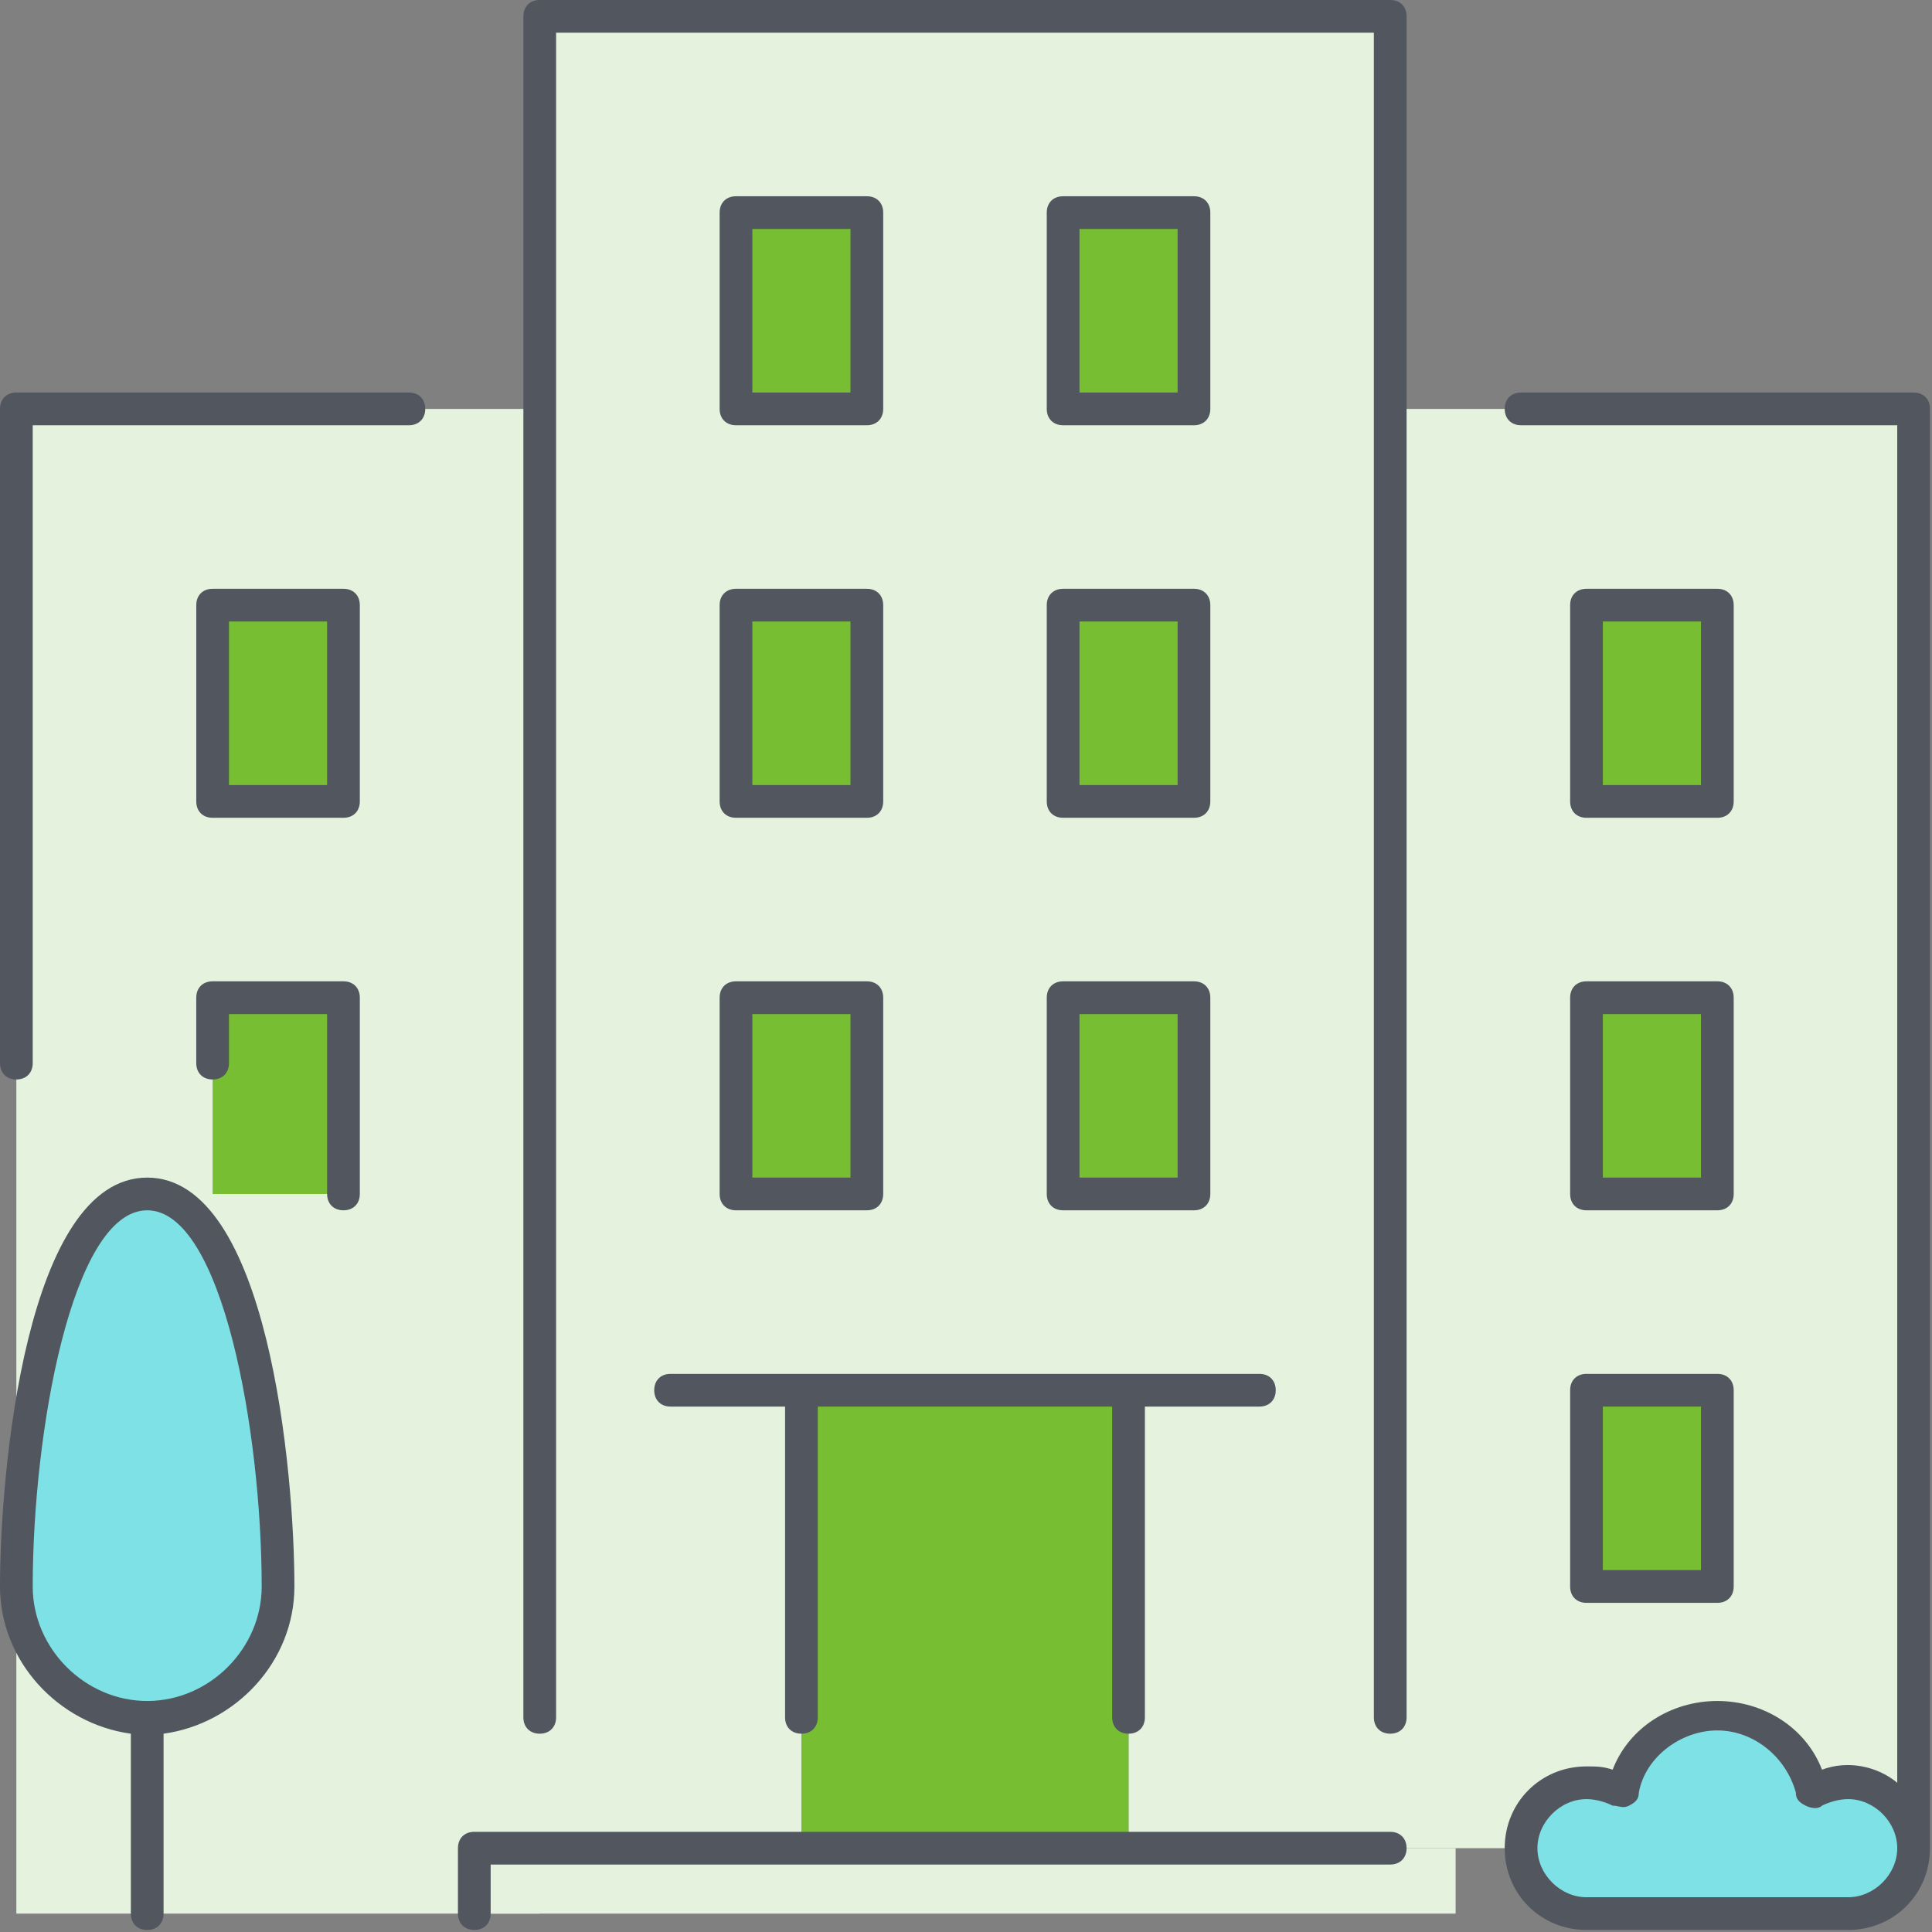 <svg width="120" height="120" viewBox="0 0 120 120" fill="none" xmlns="http://www.w3.org/2000/svg">
<rect x="0" y="0" width="120" height="120" fill="#808080" stroke="none"/>
<path fill-rule="evenodd" clip-rule="evenodd" d="M49.778 114.794V86.349H70.095V114.794H86.349V25.397H86.349V114.794H90.412H94.476C94.476 112.559 96.304 110.73 98.539 110.73C99.352 110.73 100.165 110.933 100.774 111.34C101.384 108.698 103.822 106.667 106.666 106.667C109.511 106.667 111.949 108.698 112.558 111.34C113.168 110.933 113.981 110.73 114.793 110.73C117.028 110.73 118.857 112.559 118.857 114.794V25.397H86.349V1.016H33.523V25.397H1.016V118.857H33.523V114.794H49.778Z" fill="#E4F2DE"/>
<path fill-rule="evenodd" clip-rule="evenodd" d="M49.778 114.794H70.095V86.349H49.778V114.794Z" fill="#77BE32"/>
<path fill-rule="evenodd" clip-rule="evenodd" d="M17.269 98.54C17.269 90.413 15.238 74.159 9.143 74.159C3.047 74.159 1.016 90.413 1.016 98.54C1.016 103.01 4.673 106.667 9.143 106.667C13.612 106.667 17.269 103.01 17.269 98.54ZM118.857 114.794C118.857 112.559 117.028 110.73 114.793 110.73C113.981 110.73 113.168 110.933 112.558 111.34C111.949 108.698 109.511 106.667 106.666 106.667C103.822 106.667 101.384 108.698 100.774 111.34C100.165 110.933 99.352 110.73 98.539 110.73C96.304 110.73 94.476 112.559 94.476 114.794C94.476 117.029 96.304 118.857 98.539 118.857H114.793C117.028 118.857 118.857 117.029 118.857 114.794Z" fill="#7EE1E6"/>
<path fill-rule="evenodd" clip-rule="evenodd" d="M53.841 13.206H45.714V25.397H53.841V13.206ZM13.206 37.587H21.333V49.778H13.206V37.587ZM98.539 61.968H106.666V74.159H98.539V61.968ZM106.666 86.349H98.539V98.54H106.666V86.349ZM98.539 37.587H106.666V49.778H98.539V37.587ZM21.333 61.968H13.206V74.159H21.333V61.968ZM45.714 61.968H53.841V74.159H45.714V61.968ZM66.031 13.206H74.158V25.397H66.031V13.206ZM74.158 61.968H66.031V74.159H74.158V61.968ZM66.031 37.587H74.158V49.778H66.031V37.587ZM53.841 37.587H45.714V49.778H53.841V37.587Z" fill="#77BE32"/>
<rect x="29.46" y="114.794" width="60.952" height="4.064" fill="#E4F2DE"/>
<path fill-rule="evenodd" clip-rule="evenodd" d="M86.349 107.683C85.74 107.683 85.333 107.276 85.333 106.667V2.032H34.54V106.667C34.54 107.276 34.133 107.683 33.524 107.683C32.914 107.683 32.508 107.276 32.508 106.667V1.016C32.508 0.406 32.914 0 33.524 0H86.349C86.959 0 87.365 0.406 87.365 1.016V106.667C87.365 107.276 86.959 107.683 86.349 107.683ZM114.794 119.873H98.54C95.695 119.873 93.46 117.638 93.46 114.794C93.46 111.95 95.695 109.715 98.54 109.715C99.149 109.715 99.555 109.715 100.165 109.918C101.181 107.276 103.822 105.651 106.667 105.651C109.511 105.651 112.152 107.276 113.168 109.918C114.794 109.308 116.622 109.715 117.841 110.73V26.413H94.476C93.867 26.413 93.46 26.006 93.46 25.397C93.46 24.787 93.867 24.381 94.476 24.381H118.857C119.467 24.381 119.873 24.787 119.873 25.397V114.794C119.873 117.638 117.638 119.873 114.794 119.873ZM98.54 111.746C96.914 111.746 95.492 113.168 95.492 114.794C95.492 116.419 96.914 117.841 98.54 117.841H114.794C116.419 117.841 117.841 116.419 117.841 114.794C117.841 113.168 116.419 111.746 114.794 111.746C114.184 111.746 113.575 111.949 113.168 112.152C112.965 112.355 112.559 112.355 112.152 112.152C111.746 111.949 111.543 111.746 111.543 111.34C110.933 109.105 108.902 107.48 106.667 107.48C104.432 107.48 102.197 109.105 101.79 111.34C101.79 111.746 101.587 111.949 101.181 112.152C100.919 112.284 100.741 112.245 100.538 112.202C100.427 112.178 100.309 112.152 100.165 112.152C99.759 111.949 99.149 111.746 98.54 111.746ZM28.444 118.857C28.444 119.467 28.851 119.873 29.46 119.873C30.07 119.873 30.476 119.467 30.476 118.857V115.81H86.349C86.959 115.81 87.365 115.403 87.365 114.794C87.365 114.184 86.959 113.778 86.349 113.778H29.46C28.851 113.778 28.444 114.184 28.444 114.794V118.857ZM9.143 119.873C8.533 119.873 8.127 119.467 8.127 118.857V107.683C3.657 107.073 0 103.213 0 98.54C0 91.429 1.625 73.143 9.143 73.143C16.66 73.143 18.286 91.429 18.286 98.54C18.286 103.213 14.629 107.073 10.159 107.683V118.857C10.159 119.467 9.752 119.873 9.143 119.873ZM2.032 98.54C2.032 88.99 4.47 75.174 9.143 75.174C13.816 75.174 16.254 88.99 16.254 98.54C16.254 102.4 13.003 105.651 9.143 105.651C5.282 105.651 2.032 102.4 2.032 98.54ZM69.079 106.667C69.079 107.276 69.486 107.683 70.095 107.683C70.705 107.683 71.111 107.276 71.111 106.667V87.365H78.222C78.832 87.365 79.238 86.959 79.238 86.349C79.238 85.74 78.832 85.333 78.222 85.333H41.651C41.041 85.333 40.635 85.74 40.635 86.349C40.635 86.959 41.041 87.365 41.651 87.365H48.762V106.667C48.762 107.276 49.168 107.683 49.778 107.683C50.387 107.683 50.794 107.276 50.794 106.667V87.365H69.079V106.667ZM106.667 99.555H98.54C97.93 99.555 97.524 99.149 97.524 98.54V86.349C97.524 85.74 97.93 85.333 98.54 85.333H106.667C107.276 85.333 107.683 85.74 107.683 86.349V98.54C107.683 99.149 107.276 99.555 106.667 99.555ZM105.651 97.524H99.555V87.365H105.651V97.524ZM106.667 75.174H98.54C97.93 75.174 97.524 74.768 97.524 74.159V61.968C97.524 61.359 97.93 60.952 98.54 60.952H106.667C107.276 60.952 107.683 61.359 107.683 61.968V74.159C107.683 74.768 107.276 75.174 106.667 75.174ZM105.651 73.143H99.555V62.984H105.651V73.143ZM74.159 75.174H66.032C65.422 75.174 65.016 74.768 65.016 74.159V61.968C65.016 61.359 65.422 60.952 66.032 60.952H74.159C74.768 60.952 75.175 61.359 75.175 61.968V74.159C75.174 74.768 74.768 75.174 74.159 75.174ZM73.143 73.143H67.048V62.984H73.143V73.143ZM53.841 75.174H45.714C45.105 75.174 44.698 74.768 44.698 74.159V61.968C44.698 61.359 45.105 60.952 45.714 60.952H53.841C54.451 60.952 54.857 61.359 54.857 61.968V74.159C54.857 74.768 54.451 75.174 53.841 75.174ZM52.825 73.143H46.73V62.984H52.825V73.143ZM21.333 75.174C20.724 75.174 20.317 74.768 20.317 74.159V62.984H14.222V66.032C14.222 66.641 13.816 67.048 13.206 67.048C12.597 67.048 12.19 66.641 12.19 66.032V61.968C12.19 61.359 12.597 60.952 13.206 60.952H21.333C21.943 60.952 22.349 61.359 22.349 61.968V74.159C22.349 74.768 21.943 75.174 21.333 75.174ZM0 66.032C0 66.641 0.406 67.048 1.016 67.048C1.625 67.048 2.032 66.641 2.032 66.032V26.413H25.397C26.006 26.413 26.413 26.006 26.413 25.397C26.413 24.787 26.006 24.381 25.397 24.381H1.016C0.406 24.381 0 24.787 0 25.397V66.032ZM106.667 50.794H98.54C97.93 50.794 97.524 50.387 97.524 49.778V37.587C97.524 36.978 97.93 36.571 98.54 36.571H106.667C107.276 36.571 107.683 36.978 107.683 37.587V49.778C107.683 50.387 107.276 50.794 106.667 50.794ZM105.651 48.762H99.555V38.603H105.651V48.762ZM74.159 50.794H66.032C65.422 50.794 65.016 50.387 65.016 49.778V37.587C65.016 36.978 65.422 36.571 66.032 36.571H74.159C74.768 36.571 75.175 36.978 75.175 37.587V49.778C75.174 50.387 74.768 50.794 74.159 50.794ZM73.143 48.762H67.048V38.603H73.143V48.762ZM53.841 50.794H45.714C45.105 50.794 44.698 50.387 44.698 49.778V37.587C44.698 36.978 45.105 36.571 45.714 36.571H53.841C54.451 36.571 54.857 36.978 54.857 37.587V49.778C54.857 50.387 54.451 50.794 53.841 50.794ZM52.825 48.762H46.73V38.603H52.825V48.762ZM21.333 50.794H13.206C12.597 50.794 12.191 50.387 12.191 49.778V37.587C12.191 36.978 12.597 36.571 13.206 36.571H21.333C21.943 36.571 22.349 36.978 22.349 37.587V49.778C22.349 50.387 21.943 50.794 21.333 50.794ZM20.317 48.762H14.222V38.603H20.317V48.762ZM74.159 26.413H66.032C65.422 26.413 65.016 26.006 65.016 25.397V13.206C65.016 12.597 65.422 12.19 66.032 12.19H74.159C74.768 12.19 75.175 12.597 75.175 13.206V25.397C75.174 26.006 74.768 26.413 74.159 26.413ZM73.143 24.381H67.048V14.222H73.143V24.381ZM53.841 26.413H45.714C45.105 26.413 44.698 26.006 44.698 25.397V13.206C44.698 12.597 45.105 12.19 45.714 12.19H53.841C54.451 12.19 54.857 12.597 54.857 13.206V25.397C54.857 26.006 54.451 26.413 53.841 26.413ZM52.825 24.381H46.73V14.222H52.825V24.381Z" fill="#51565F"/>
</svg>
